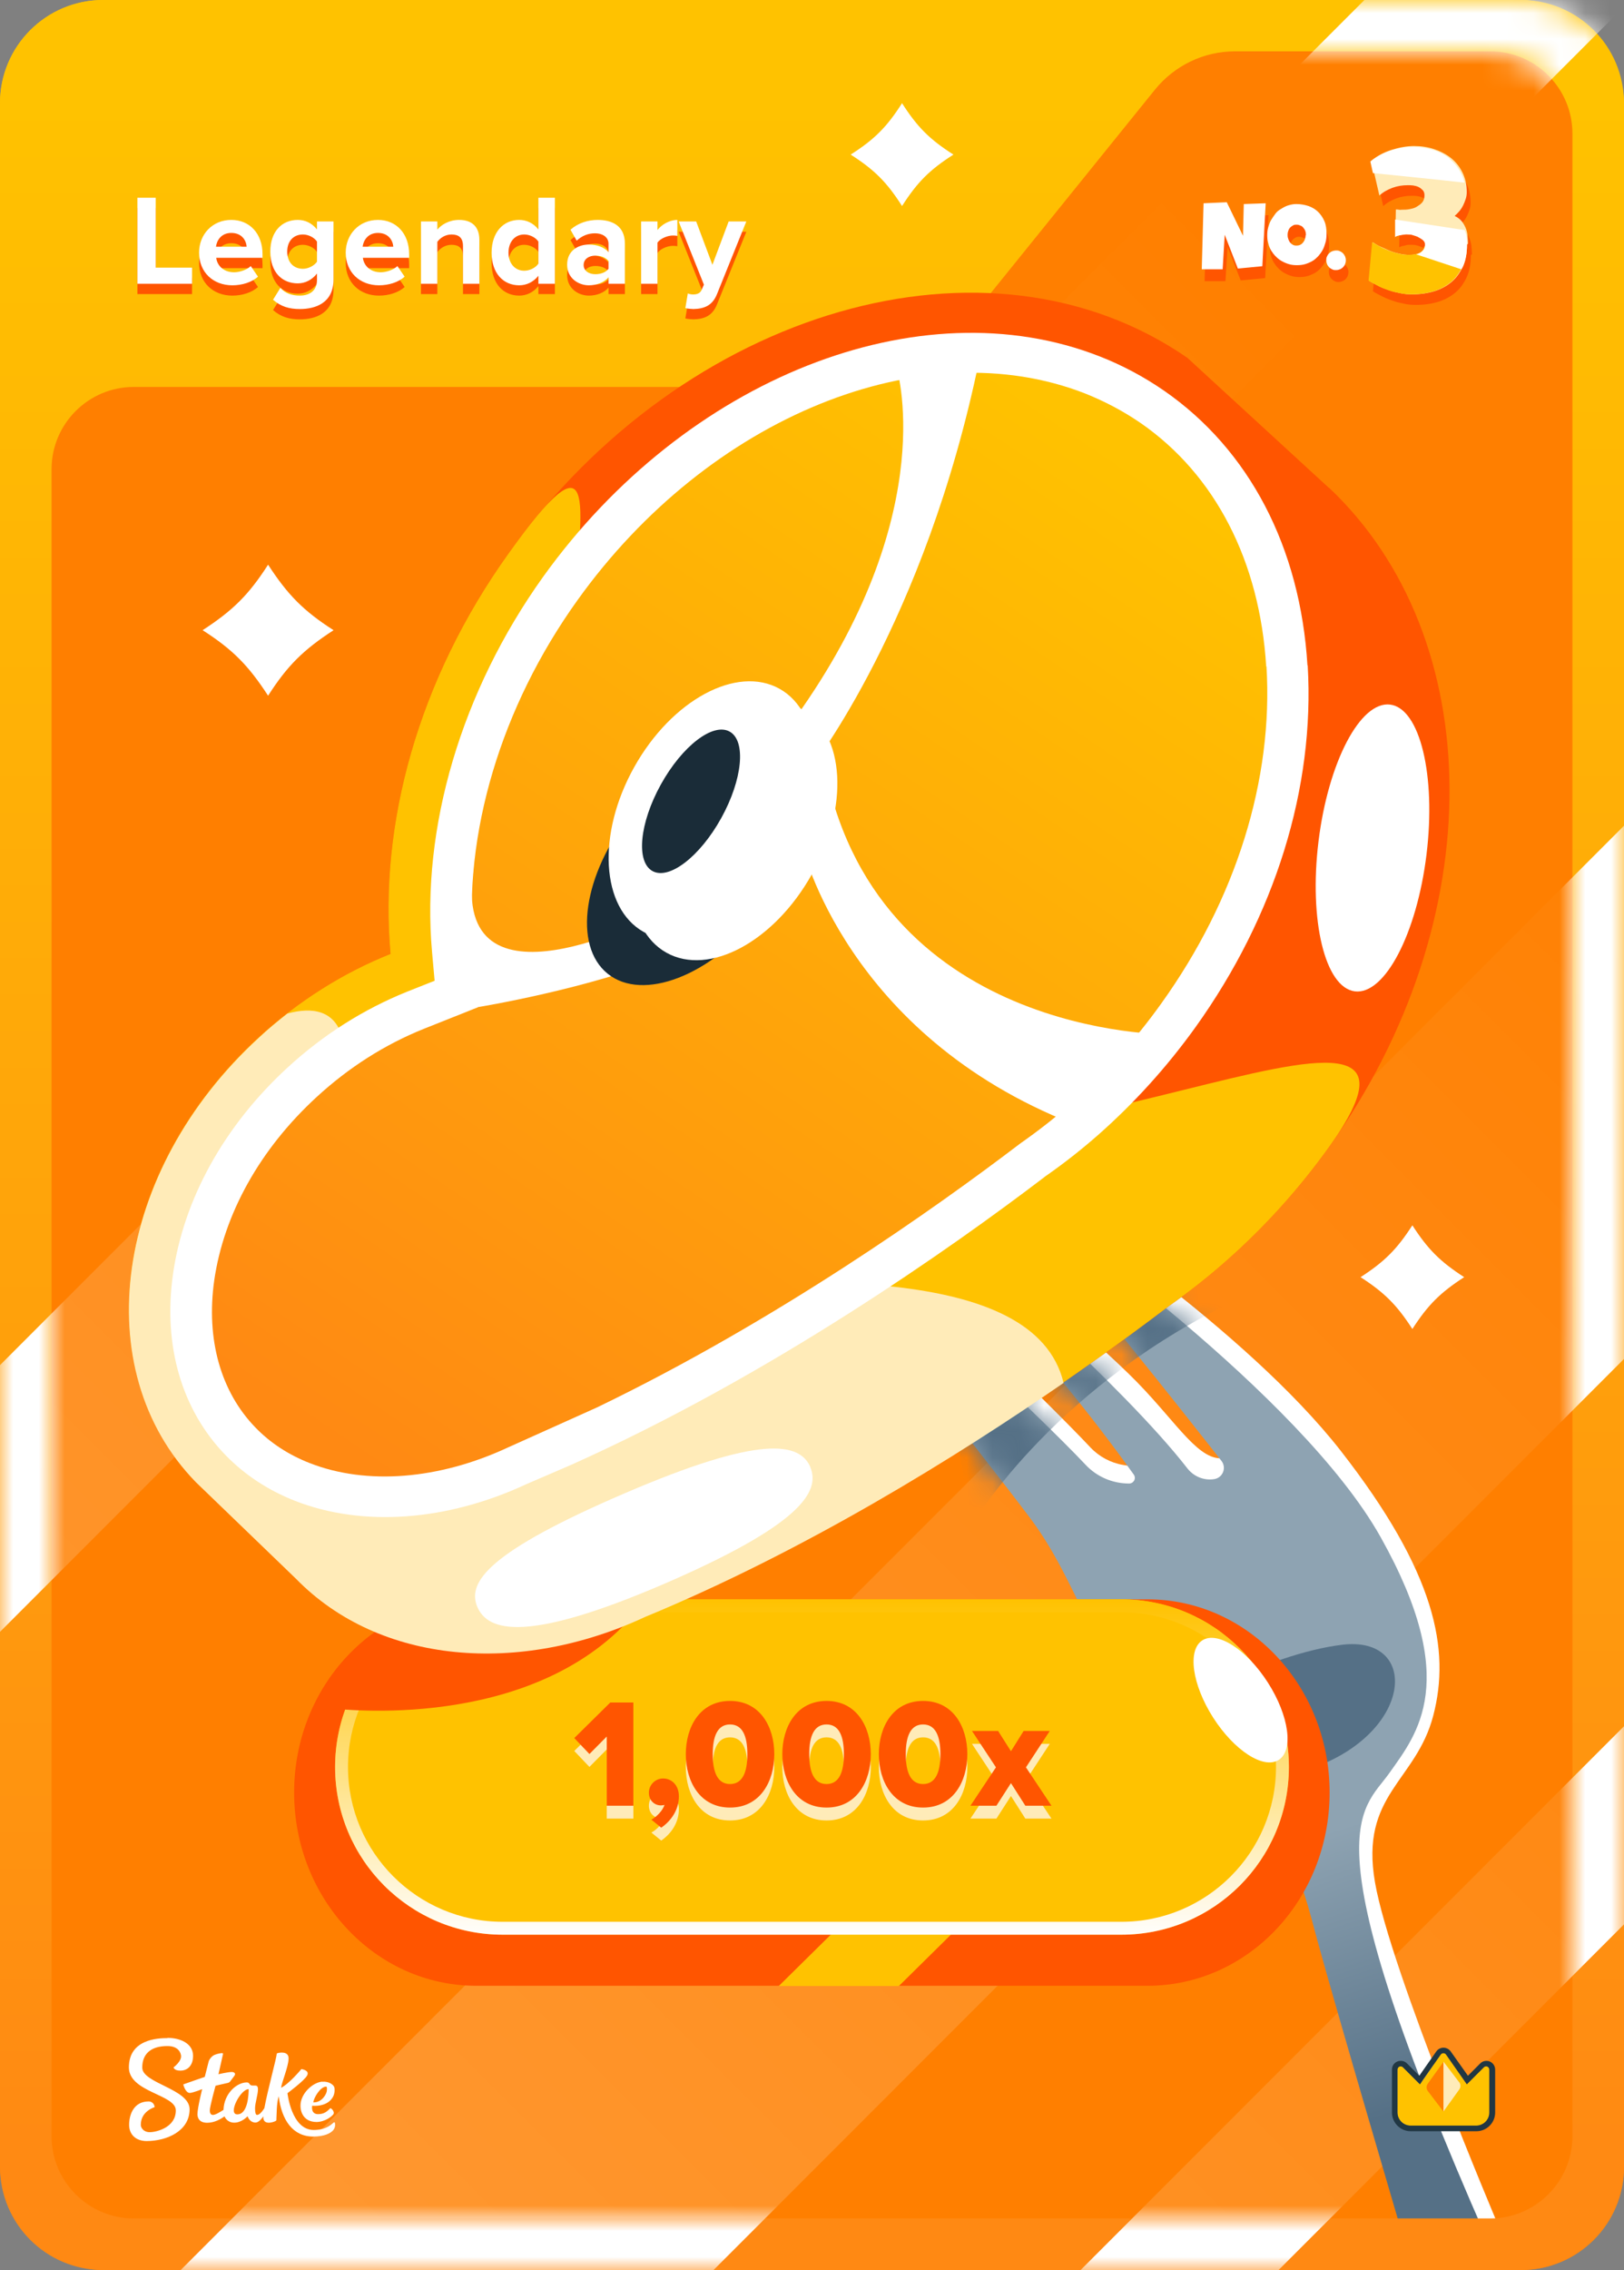 <svg width="63" height="88" viewBox="0 0 63 88" fill="none" xmlns="http://www.w3.org/2000/svg">
<rect x="0" y="0" width="63" height="88" fill="#808080" stroke="none"/>
<rect width="63" height="88" rx="4" fill="url(#paint0_linear_26835_29166)"/>
<g clip-path="url(#clip0_26835_29166)">
<g clip-path="url(#clip1_26835_29166)">
<path d="M56.54 0.56H6.46C3.113 0.56 0.4 3.273 0.4 6.62V81.38C0.4 84.727 3.113 87.44 6.46 87.44H56.54C59.887 87.44 62.6 84.727 62.6 81.38V6.62C62.6 3.273 59.887 0.56 56.54 0.56Z" fill="#FF7F00"/>
<g opacity="0.2">
<mask id="mask0_26835_29166" style="mask-type:luminance" maskUnits="userSpaceOnUse" x="0" y="0" width="63" height="88">
<path d="M56.54 0.56H6.46C3.113 0.56 0.4 3.273 0.4 6.62V81.38C0.4 84.727 3.113 87.44 6.46 87.44H56.54C59.887 87.44 62.6 84.727 62.6 81.38V6.62C62.6 3.273 59.887 0.56 56.54 0.56Z" fill="white"/>
</mask>
<g mask="url(#mask0_26835_29166)">
<path d="M68.37 47.31V26.64L4.46 90.55H25.13L68.37 47.31Z" fill="url(#paint1_linear_26835_29166)"/>
<path d="M64.66 -2.29H55.22L-2.92 55.84V66.18L65.46 -2.2C65.2 -2.26 64.93 -2.29 64.66 -2.29Z" fill="url(#paint2_linear_26835_29166)"/>
<path d="M68.37 69.23V61.55L39.37 90.55H47.05L68.37 69.23Z" fill="url(#paint3_linear_26835_29166)"/>
</g>
</g>
<path d="M35.51 51.53L34.99 50L35.44 49.36C35.44 49.36 40.61 54.31 42.3 56.11C42.64 56.47 43.09 56.71 43.57 56.79L44.04 56.87L37.53 48.54L37.89 48.04C37.89 48.04 42.51 51.94 44.11 53.58C45.71 55.22 46.53 56.69 47.51 56.52L40.52 47.12L40.84 46.63C40.84 46.63 48.31 51.51 52.01 56.24C55.7 60.97 56.27 63.95 55.6 66.51C54.93 69.07 52.75 69.56 53.34 72.97C53.93 76.38 58.11 86.24 58.11 86.24L57.66 86.84L55.44 84.16L49.31 68.17L35.48 51.53H35.51Z" fill="white"/>
<path d="M33.42 50.57L35 49.99C35 49.99 40.16 54.71 42.11 56.78C42.55 57.25 43.16 57.51 43.8 57.51C43.98 57.51 44.09 57.31 43.98 57.16C43.17 56.02 40.39 52.24 36.84 48.73L37.55 48.51C37.55 48.51 43.54 53.68 46.06 56.92C46.31 57.24 46.7 57.4 47.1 57.34C47.43 57.29 47.59 56.91 47.39 56.64C45.96 54.82 41.62 49.31 39.68 47.29L40.54 47.1C40.54 47.1 50.43 54.01 53.56 59.59C56.69 65.17 54.97 67.22 53.9 68.73C52.83 70.25 50.66 70.87 57.69 86.82L54.47 86.85C54.47 86.85 51.84 77.92 51.11 75.24C50.38 72.56 50.22 71.27 46.36 68.25C42.5 65.22 42.17 61.79 39.97 58.86C37.76 55.93 33.43 50.55 33.43 50.55L33.42 50.57Z" fill="url(#paint4_linear_26835_29166)"/>
<mask id="mask1_26835_29166" style="mask-type:luminance" maskUnits="userSpaceOnUse" x="33" y="47" width="25" height="41">
<path d="M33.42 50.57L35 49.99C35 49.99 40.16 54.71 42.11 56.78C42.55 57.25 43.16 57.51 43.8 57.51C43.98 57.51 44.09 57.31 43.98 57.16C43.17 56.02 40.39 52.24 36.84 48.73L37.55 48.51C37.55 48.51 43.54 53.68 46.06 56.92C46.31 57.24 46.7 57.4 47.1 57.34C47.43 57.29 47.59 56.91 47.39 56.64C45.96 54.82 41.62 49.31 39.68 47.29L40.54 47.1C40.54 47.1 50.43 54.01 53.56 59.59C56.69 65.17 54.97 67.22 53.9 68.73C52.83 70.25 50.8 73.03 57.69 86.82L55.43 87.29C55.43 87.29 51.84 77.92 51.11 75.23C50.38 72.54 50.22 71.26 46.36 68.24C42.5 65.21 42.17 61.78 39.97 58.85C37.76 55.92 33.43 50.54 33.43 50.54L33.42 50.57Z" fill="white"/>
</mask>
<g mask="url(#mask1_26835_29166)">
<path d="M37.06 55.15L37.66 59.18C37.66 59.18 40.63 54.04 47.54 50.6L44.28 48.77L37.05 55.15H37.06Z" fill="#557086"/>
</g>
<path d="M45.45 66.3C45.45 66.3 49.09 64.12 52.07 63.76C55.05 63.4 54.85 67.11 50.97 68.52C47.96 69.61 45.46 66.3 45.46 66.3H45.45Z" fill="#557086"/>
<path d="M18.47 62H44.52C48.42 62 51.58 65.36 51.58 69.49C51.58 73.63 48.42 76.98 44.52 76.98H18.47C14.57 76.98 11.41 73.62 11.41 69.49C11.41 65.35 14.57 62 18.47 62Z" fill="#FF5500"/>
<path d="M30.21 76.99H34.87L37.02 74.87H32.36L30.21 76.99Z" fill="#FFC200"/>
<path d="M19.5 62H43.5C47.09 62 50 64.91 50 68.5C50 72.09 47.09 75 43.5 75H19.5C15.91 75 13 72.09 13 68.5C13 64.91 15.91 62 19.5 62Z" fill="#FFC200"/>
<path d="M43.5 62.5C46.81 62.5 49.5 65.19 49.5 68.5C49.5 71.81 46.81 74.5 43.5 74.5H19.5C16.19 74.5 13.5 71.81 13.5 68.5C13.5 65.19 16.19 62.5 19.5 62.5H43.5ZM43.5 62H19.5C15.91 62 13 64.91 13 68.5C13 72.09 15.91 75 19.5 75H43.5C47.09 75 50 72.09 50 68.5C50 64.91 47.09 62 43.5 62Z" fill="url(#paint5_linear_26835_29166)"/>
<path d="M49.606 68.224C50.193 67.848 50.004 66.507 49.186 65.228C48.367 63.949 47.228 63.215 46.642 63.59C46.056 63.965 46.245 65.307 47.063 66.586C47.882 67.865 49.02 68.599 49.606 68.224Z" fill="white"/>
<path d="M15.27 63.16L12.73 66.21C12.73 66.21 19.98 67.22 24.16 63.05L15.28 63.16H15.27Z" fill="#FF5500"/>
<path d="M59 0H4C1.79 0 0 1.79 0 4V84C0 86.21 1.79 88 4 88H59C61.21 88 63 86.21 63 84V4C63 1.79 61.21 0 59 0ZM61 82.81C61 84.57 59.57 86 57.81 86H5.19C3.43 86 2 84.57 2 82.81V18.19C2 16.43 3.43 15 5.19 15H33.59C34.8 15 35.94 14.45 36.7 13.51L44.8 3.48C45.56 2.54 46.7 1.99 47.91 1.99H57.81C59.57 1.99 61 3.42 61 5.18V82.8V82.81Z" fill="url(#paint6_linear_26835_29166)"/>
<mask id="mask2_26835_29166" style="mask-type:luminance" maskUnits="userSpaceOnUse" x="0" y="0" width="63" height="88">
<path d="M59 0H4C1.79 0 0 1.79 0 4V84C0 86.21 1.79 88 4 88H59C61.21 88 63 86.21 63 84V4C63 1.79 61.21 0 59 0ZM61 82.81C61 84.57 59.57 86 57.81 86H5.19C3.43 86 2 84.57 2 82.81V18.19C2 16.43 3.43 15 5.19 15H33.59C34.8 15 35.94 14.45 36.7 13.51L44.8 3.48C45.56 2.54 46.7 1.99 47.91 1.99H57.81C59.57 1.99 61 3.42 61 5.18V82.8V82.81Z" fill="white"/>
</mask>
<g mask="url(#mask2_26835_29166)">
<path d="M68.37 47.31V26.64L4.46 90.55H25.13L68.37 47.31Z" fill="white"/>
<path d="M64.66 -2.29H55.22L-2.92 55.84V66.18L65.46 -2.2C65.2 -2.26 64.93 -2.29 64.66 -2.29Z" fill="white"/>
<path d="M68.37 69.23V61.55L39.37 90.55H47.05L68.37 69.23Z" fill="white"/>
</g>
<path d="M51.56 18.92L46.06 13.87C38.34 8.54 26.56 11.93 19.74 21.44C16.2 26.37 14.7 31.98 15.15 36.98C13.34 37.7 11.59 38.79 10.03 40.22C4.43 45.36 3.34 53.07 7.6 57.44L11.48 61.18C14.73 64.51 20.16 64.93 25.03 62.66C33.68 59.08 41.64 53.45 45.37 50.61C46.13 50.08 46.88 49.49 47.59 48.86C49.03 47.59 50.37 46.12 51.56 44.46C57.87 35.66 57.71 24.71 51.55 18.9L51.56 18.92Z" fill="#FF5500"/>
<path d="M30.87 42.32L25.37 37.27C17.65 31.94 26.56 11.94 19.74 21.44C16.2 26.37 14.7 31.98 15.15 36.98C13.34 37.7 11.59 38.79 10.03 40.22C4.43 45.36 3.34 53.07 7.6 57.44L11.48 61.18C14.73 64.51 20.16 64.93 25.03 62.66C33.68 59.08 41.64 53.45 45.37 50.61C46.13 50.08 46.88 49.49 47.59 48.86C49.03 47.59 50.37 46.12 51.56 44.46C57.87 35.66 37.03 48.11 30.86 42.3L30.87 42.32Z" fill="#FFC200"/>
<path d="M24.23 49.84C16.43 50.1 14.03 43.15 13.3 40.28C13.01 39.15 12.12 39.03 11.15 39.29C10.77 39.59 10.39 39.9 10.03 40.24C4.43 45.38 3.34 53.09 7.6 57.46L11.48 61.2C14.73 64.53 20.16 64.95 25.03 62.68C31.23 60.12 37.07 56.5 41.26 53.61C40.13 48.91 30.68 49.64 24.23 49.85V49.84Z" fill="#FFEBB8"/>
<path d="M31.43 56.87C31.85 57.84 31 59.14 25.74 61.41C20.48 63.67 18.94 63.27 18.52 62.3C18.1 61.33 18.97 60.15 24.23 57.89C29.49 55.63 31.02 55.9 31.44 56.88L31.43 56.87Z" fill="white"/>
<path d="M50.72 25.79C50.44 21.21 48.46 17.43 45.15 15.14C44.38 14.61 43.54 14.16 42.67 13.82C35.67 11.07 26.59 14.67 21.07 22.36C17.9 26.79 16.33 32.08 16.76 36.9L16.86 38.02L15.8 38.44C14.11 39.12 12.54 40.11 11.15 41.39C8.7 43.64 7.12 46.49 6.71 49.4C6.32 52.17 7.05 54.66 8.75 56.41C9.5 57.18 10.4 57.77 11.44 58.18C14.07 59.21 17.34 58.97 20.43 57.53L22.17 56.78C29.92 53.31 36.89 48.39 40.49 45.65L40.54 45.61C41.26 45.11 41.96 44.56 42.63 43.97C44.01 42.75 45.27 41.36 46.37 39.83C49.47 35.51 51.01 30.53 50.73 25.8L50.72 25.79Z" fill="white"/>
<path d="M49.12 25.84C48.87 21.75 47.14 18.4 44.25 16.4C43.58 15.94 42.86 15.56 42.11 15.26C35.79 12.78 27.5 16.15 22.4 23.27C19.43 27.41 17.96 32.34 18.36 36.8L18.56 39.04L16.45 39.88C14.93 40.49 13.53 41.38 12.28 42.53C10.08 44.55 8.68 47.07 8.31 49.64C7.99 51.92 8.56 53.95 9.91 55.34C10.49 55.94 11.2 56.4 12.02 56.72C14.22 57.58 17.03 57.36 19.71 56.11L23.16 54.56C30.13 51.2 36.3 46.82 39.51 44.38L39.59 44.32C40.26 43.85 40.92 43.34 41.54 42.79C42.84 41.65 44.02 40.34 45.05 38.9C47.95 34.86 49.4 30.22 49.13 25.83L49.12 25.84Z" fill="url(#paint7_linear_26835_29166)"/>
<path d="M18.55 39.04C18.55 39.04 22.88 38.34 26.07 37.02L25.36 35.51C25.36 35.51 17.47 39.63 18.37 33.69L17.36 36.26L18.56 39.03L18.55 39.04Z" fill="white"/>
<path d="M29.424 35.499C31.291 33.167 31.7 30.392 30.337 29.301C28.974 28.211 26.356 29.218 24.489 31.55C22.622 33.883 22.214 36.658 23.576 37.749C24.939 38.839 27.557 37.832 29.424 35.499Z" fill="#1A2C38"/>
<path d="M55.338 33.13C55.715 30.06 55.082 27.456 53.926 27.314C52.769 27.172 51.526 29.546 51.149 32.616C50.772 35.685 51.404 38.289 52.561 38.431C53.718 38.573 54.961 36.2 55.338 33.13Z" fill="white"/>
<path d="M30.609 33.094C32.065 30.492 31.901 27.63 30.242 26.702C28.584 25.775 26.06 27.133 24.604 29.736C23.148 32.339 23.312 35.201 24.97 36.128C26.628 37.056 29.153 35.697 30.609 33.094Z" fill="white"/>
<path d="M31.491 33.898C32.947 31.295 32.783 28.433 31.125 27.506C29.467 26.579 26.943 27.937 25.487 30.54C24.031 33.142 24.195 36.004 25.853 36.932C27.511 37.859 30.035 36.501 31.491 33.898Z" fill="white"/>
<path d="M27.98 31.712C28.807 30.219 28.952 28.718 28.304 28.36C27.657 28.002 26.462 28.921 25.635 30.414C24.809 31.907 24.664 33.408 25.311 33.767C25.959 34.125 27.154 33.205 27.98 31.712Z" fill="#1A2C38"/>
<path d="M31.12 32.79C31.12 32.79 32.82 40.11 41.64 43.57L45.34 40.1C45.34 40.1 33.79 40.21 31.93 29.4L31.12 32.79Z" fill="white"/>
<path d="M37.97 13.99L34.77 14.21C34.77 14.21 36.52 19.69 31.1 27.48L31.46 29.77C31.46 29.77 35.88 24.15 37.98 13.99H37.97Z" fill="white"/>
<path d="M10.4 21.89C9.65 23.06 9.03 23.67 7.86 24.43C9.03 25.18 9.64 25.8 10.4 26.97C11.15 25.8 11.77 25.19 12.94 24.43C11.77 23.68 11.16 23.06 10.4 21.89Z" fill="white"/>
<path d="M54.79 47.5C54.19 48.43 53.71 48.91 52.78 49.51C53.71 50.11 54.19 50.59 54.79 51.52C55.39 50.59 55.87 50.11 56.8 49.51C55.87 48.91 55.39 48.43 54.79 47.5Z" fill="white"/>
</g>
<path d="M57.06 9.89C57.06 10.22 57.01 10.5 56.9 10.74C56.79 10.98 56.65 11.18 56.46 11.34C56.27 11.5 56.05 11.62 55.79 11.7C55.53 11.78 55.24 11.82 54.93 11.82C54.79 11.82 54.64 11.81 54.5 11.78C54.36 11.75 54.2 11.72 54.06 11.67C53.92 11.62 53.77 11.57 53.64 11.5C53.51 11.43 53.37 11.37 53.26 11.29L53.4 9.8C53.49 9.86 53.6 9.93 53.72 9.98C53.84 10.03 53.96 10.09 54.08 10.14C54.2 10.19 54.33 10.22 54.46 10.25C54.59 10.28 54.71 10.29 54.83 10.29C54.9 10.29 54.97 10.29 55.04 10.27C55.11 10.25 55.18 10.24 55.24 10.21C55.3 10.18 55.35 10.14 55.39 10.08C55.43 10.02 55.45 9.96 55.45 9.87C55.45 9.82 55.43 9.76 55.38 9.72C55.33 9.68 55.27 9.63 55.2 9.6C55.13 9.57 55.06 9.54 54.99 9.52C54.92 9.5 54.85 9.49 54.8 9.49C54.77 9.49 54.72 9.49 54.68 9.49C54.64 9.49 54.58 9.49 54.53 9.51C54.48 9.53 54.43 9.53 54.39 9.54C54.35 9.55 54.31 9.57 54.28 9.59L54.3 8.53C54.3 8.53 54.38 8.53 54.42 8.54C54.46 8.55 54.5 8.54 54.54 8.54C54.63 8.54 54.72 8.54 54.82 8.52C54.92 8.5 55.02 8.48 55.1 8.43C55.18 8.38 55.26 8.33 55.32 8.26C55.38 8.19 55.41 8.1 55.41 7.98C55.41 7.9 55.39 7.83 55.34 7.78C55.29 7.73 55.24 7.69 55.18 7.66C55.12 7.63 55.04 7.61 54.97 7.6C54.9 7.59 54.82 7.59 54.76 7.59C54.56 7.59 54.36 7.62 54.17 7.69C53.98 7.76 53.8 7.86 53.66 7.99L53.35 6.64C53.58 6.45 53.84 6.31 54.13 6.22C54.42 6.13 54.71 6.07 55.01 6.07C55.28 6.07 55.54 6.11 55.78 6.19C56.02 6.27 56.24 6.38 56.43 6.53C56.62 6.68 56.77 6.87 56.88 7.09C56.99 7.31 57.05 7.57 57.05 7.86C57.05 7.94 57.04 8.03 57.01 8.12C56.98 8.21 56.95 8.29 56.91 8.37C56.87 8.45 56.82 8.53 56.76 8.6C56.7 8.67 56.64 8.73 56.58 8.78C56.68 8.83 56.77 8.89 56.84 8.97C56.91 9.05 56.96 9.14 57 9.23C57.04 9.32 57.07 9.43 57.08 9.54C57.09 9.65 57.1 9.75 57.1 9.86L57.06 9.89Z" fill="#FF5500"/>
<path d="M56.91 9.48C56.91 9.81 56.86 10.09 56.75 10.33C56.64 10.57 56.5 10.77 56.31 10.93C56.12 11.09 55.9 11.21 55.64 11.29C55.38 11.37 55.09 11.41 54.78 11.41C54.64 11.41 54.49 11.4 54.35 11.37C54.21 11.34 54.05 11.31 53.91 11.26C53.77 11.21 53.62 11.16 53.49 11.09C53.36 11.02 53.22 10.96 53.11 10.88L53.25 9.39C53.34 9.45 53.45 9.52 53.57 9.57C53.69 9.62 53.81 9.68 53.93 9.73C54.05 9.78 54.18 9.81 54.31 9.84C54.44 9.87 54.56 9.88 54.68 9.88C54.75 9.88 54.82 9.88 54.89 9.86C54.96 9.84 55.03 9.83 55.09 9.8C55.15 9.77 55.2 9.73 55.24 9.67C55.28 9.61 55.3 9.55 55.3 9.46C55.3 9.41 55.28 9.35 55.23 9.31C55.18 9.27 55.12 9.22 55.05 9.19C54.98 9.16 54.91 9.13 54.84 9.11C54.77 9.09 54.7 9.08 54.65 9.08C54.62 9.08 54.57 9.08 54.53 9.08C54.49 9.08 54.43 9.08 54.38 9.1C54.33 9.12 54.28 9.12 54.24 9.13C54.2 9.14 54.16 9.16 54.13 9.18L54.15 8.12C54.15 8.12 54.23 8.12 54.27 8.13C54.31 8.14 54.35 8.13 54.39 8.13C54.48 8.13 54.57 8.13 54.67 8.11C54.77 8.09 54.87 8.07 54.95 8.02C55.03 7.97 55.11 7.92 55.17 7.85C55.23 7.78 55.26 7.69 55.26 7.57C55.26 7.49 55.24 7.42 55.19 7.37C55.14 7.32 55.09 7.28 55.03 7.25C54.97 7.22 54.89 7.2 54.82 7.19C54.75 7.18 54.67 7.18 54.61 7.18C54.41 7.18 54.21 7.21 54.02 7.28C53.83 7.35 53.65 7.45 53.51 7.58L53.2 6.23C53.43 6.04 53.69 5.9 53.98 5.81C54.27 5.72 54.56 5.66 54.86 5.66C55.13 5.66 55.39 5.7 55.63 5.78C55.87 5.86 56.09 5.97 56.28 6.12C56.47 6.27 56.62 6.46 56.73 6.68C56.84 6.9 56.9 7.16 56.9 7.45C56.9 7.53 56.89 7.62 56.86 7.71C56.83 7.8 56.8 7.88 56.76 7.96C56.72 8.04 56.67 8.12 56.61 8.19C56.55 8.26 56.49 8.32 56.43 8.37C56.53 8.42 56.62 8.48 56.69 8.56C56.76 8.64 56.81 8.73 56.85 8.82C56.89 8.91 56.92 9.02 56.93 9.13C56.94 9.24 56.95 9.34 56.95 9.45L56.91 9.48Z" fill="#FFEBB8"/>
<path d="M56.86 9.96L55.25 9.55C55.25 9.55 55.24 9.64 55.22 9.67C55.18 9.72 55.13 9.77 55.07 9.8C55.01 9.83 54.94 9.85 54.87 9.86C54.8 9.87 54.73 9.88 54.66 9.88C54.54 9.88 54.42 9.87 54.29 9.84C54.16 9.81 54.04 9.78 53.91 9.73C53.78 9.68 53.66 9.63 53.55 9.57C53.44 9.51 53.33 9.45 53.23 9.39L53.09 10.88C53.21 10.95 53.34 11.02 53.47 11.09C53.6 11.16 53.75 11.21 53.89 11.26C54.03 11.31 54.18 11.34 54.33 11.37C54.48 11.4 54.62 11.41 54.76 11.41C55.07 11.41 55.36 11.37 55.62 11.29C55.88 11.21 56.1 11.09 56.29 10.93C56.48 10.77 56.62 10.57 56.73 10.33C56.78 10.22 56.82 10.09 56.84 9.96H56.86Z" fill="#FFC200"/>
<path d="M54.11 9.19C54.11 9.19 54.17 9.15 54.22 9.14C54.27 9.13 54.31 9.12 54.36 9.11C54.41 9.1 54.46 9.1 54.51 9.09C54.56 9.08 54.6 9.09 54.63 9.09C54.68 9.09 54.74 9.09 54.82 9.12C54.9 9.15 54.97 9.16 55.03 9.2C55.09 9.24 55.16 9.27 55.21 9.32C55.26 9.37 55.28 9.42 55.28 9.47C55.28 9.56 55.26 9.63 55.22 9.68C55.18 9.73 55.13 9.78 55.07 9.81C55.03 9.83 54.99 9.85 54.94 9.86L56.69 10.44C56.69 10.44 56.73 10.38 56.75 10.34C56.86 10.1 56.91 9.81 56.91 9.49C56.91 9.39 56.91 9.28 56.89 9.17C56.88 9.08 56.85 9 56.82 8.92L54.12 8.51V9.2L54.11 9.19Z" fill="white"/>
<path d="M56.24 6.15C56.05 6 55.84 5.88 55.59 5.81C55.34 5.74 55.09 5.69 54.82 5.69C54.53 5.69 54.23 5.74 53.94 5.84C53.65 5.94 53.39 6.08 53.16 6.26L53.26 6.71C54.25 6.81 55.83 6.97 56.81 7.08C56.78 6.95 56.74 6.83 56.68 6.72C56.57 6.5 56.42 6.31 56.23 6.16L56.24 6.15Z" fill="white"/>
<path d="M49.21 8.33L49.08 10.78L48.13 10.87L47.62 9.56L47.54 10.9H46.73L46.8 8.34L47.7 8.3L48.33 9.6L48.36 8.37L49.21 8.34V8.33Z" fill="#FF5500"/>
<path d="M51.56 9.54C51.56 9.65 51.55 9.76 51.52 9.86C51.49 9.96 51.46 10.06 51.41 10.15C51.36 10.24 51.3 10.32 51.24 10.39C51.17 10.46 51.1 10.53 51.01 10.58C50.92 10.63 50.83 10.67 50.73 10.7C50.63 10.73 50.52 10.74 50.41 10.74C50.3 10.74 50.2 10.73 50.1 10.7C50 10.67 49.91 10.63 49.82 10.58C49.73 10.53 49.66 10.47 49.59 10.4C49.52 10.33 49.46 10.25 49.41 10.17C49.36 10.08 49.32 9.99 49.3 9.89C49.27 9.79 49.26 9.69 49.26 9.58C49.26 9.47 49.27 9.37 49.3 9.27C49.33 9.17 49.36 9.07 49.41 8.99C49.46 8.91 49.52 8.82 49.58 8.74C49.64 8.66 49.72 8.6 49.81 8.55C49.89 8.5 49.98 8.45 50.08 8.42C50.18 8.39 50.28 8.37 50.39 8.37C50.56 8.37 50.72 8.4 50.87 8.45C51.01 8.5 51.14 8.58 51.24 8.68C51.34 8.78 51.42 8.9 51.48 9.04C51.54 9.18 51.56 9.34 51.56 9.52V9.54ZM50.76 9.59C50.76 9.54 50.76 9.49 50.74 9.44C50.73 9.39 50.7 9.35 50.67 9.31C50.64 9.27 50.61 9.24 50.56 9.22C50.51 9.2 50.47 9.18 50.41 9.18C50.35 9.18 50.3 9.18 50.26 9.21C50.22 9.23 50.18 9.26 50.15 9.29C50.12 9.32 50.09 9.37 50.08 9.41C50.06 9.46 50.05 9.51 50.05 9.56C50.05 9.61 50.05 9.66 50.07 9.71C50.08 9.76 50.11 9.81 50.13 9.85C50.16 9.89 50.19 9.92 50.24 9.95C50.28 9.98 50.33 9.99 50.39 9.99C50.45 9.99 50.5 9.98 50.54 9.96C50.58 9.94 50.62 9.91 50.65 9.87C50.68 9.83 50.71 9.79 50.72 9.74C50.74 9.69 50.75 9.64 50.75 9.59H50.76Z" fill="#FF5500"/>
<path d="M52.31 10.55C52.31 10.6 52.3 10.65 52.28 10.7C52.26 10.75 52.23 10.79 52.2 10.82C52.17 10.85 52.13 10.88 52.08 10.9C52.03 10.92 51.99 10.93 51.93 10.93C51.87 10.93 51.83 10.93 51.78 10.9C51.73 10.88 51.69 10.85 51.66 10.82C51.63 10.79 51.6 10.75 51.58 10.7C51.56 10.65 51.55 10.6 51.55 10.55C51.55 10.5 51.55 10.45 51.58 10.4C51.6 10.35 51.63 10.31 51.66 10.28C51.69 10.25 51.73 10.22 51.78 10.2C51.83 10.18 51.88 10.17 51.93 10.17C51.98 10.17 52.03 10.17 52.08 10.2C52.13 10.22 52.17 10.25 52.2 10.28C52.23 10.31 52.26 10.36 52.28 10.4C52.3 10.45 52.31 10.5 52.31 10.55Z" fill="#FF5500"/>
<path d="M49.1 7.87L48.97 10.32L48.02 10.41L47.51 9.1L47.43 10.44H46.62L46.69 7.88L47.59 7.84L48.22 9.14L48.25 7.91L49.1 7.88V7.87Z" fill="white"/>
<path d="M51.46 9.08C51.46 9.19 51.45 9.3 51.42 9.4C51.39 9.5 51.36 9.6 51.31 9.69C51.26 9.78 51.2 9.86 51.14 9.93C51.07 10 51 10.07 50.91 10.12C50.82 10.17 50.73 10.21 50.63 10.24C50.53 10.27 50.42 10.28 50.31 10.28C50.2 10.28 50.1 10.27 50 10.24C49.9 10.21 49.81 10.17 49.72 10.12C49.63 10.07 49.56 10.01 49.49 9.94C49.42 9.87 49.36 9.79 49.31 9.71C49.26 9.62 49.22 9.53 49.2 9.43C49.17 9.33 49.16 9.23 49.16 9.12C49.16 9.01 49.17 8.91 49.2 8.81C49.23 8.71 49.26 8.61 49.31 8.53C49.36 8.45 49.42 8.36 49.48 8.28C49.54 8.2 49.62 8.14 49.71 8.09C49.79 8.04 49.88 7.99 49.98 7.96C50.08 7.93 50.18 7.91 50.29 7.91C50.46 7.91 50.62 7.94 50.77 7.99C50.91 8.04 51.04 8.12 51.14 8.22C51.24 8.32 51.32 8.44 51.38 8.58C51.44 8.72 51.46 8.88 51.46 9.06V9.08ZM50.66 9.12C50.66 9.07 50.66 9.02 50.64 8.97C50.63 8.92 50.6 8.88 50.57 8.84C50.54 8.8 50.51 8.77 50.46 8.75C50.41 8.73 50.37 8.71 50.31 8.71C50.25 8.71 50.2 8.71 50.16 8.74C50.12 8.76 50.08 8.79 50.05 8.82C50.02 8.85 49.99 8.9 49.98 8.94C49.96 8.99 49.95 9.04 49.95 9.09C49.95 9.14 49.95 9.19 49.97 9.24C49.98 9.29 50.01 9.34 50.03 9.38C50.06 9.42 50.09 9.45 50.14 9.48C50.18 9.51 50.23 9.52 50.29 9.52C50.35 9.52 50.4 9.51 50.44 9.49C50.48 9.47 50.52 9.44 50.55 9.4C50.58 9.36 50.61 9.32 50.62 9.27C50.64 9.22 50.65 9.17 50.65 9.12H50.66Z" fill="white"/>
<path d="M52.21 10.09C52.21 10.14 52.2 10.19 52.18 10.24C52.16 10.29 52.13 10.33 52.1 10.36C52.07 10.39 52.03 10.42 51.98 10.44C51.93 10.46 51.89 10.47 51.83 10.47C51.77 10.47 51.73 10.47 51.68 10.44C51.63 10.42 51.59 10.39 51.56 10.36C51.53 10.33 51.5 10.29 51.48 10.24C51.46 10.19 51.45 10.14 51.45 10.09C51.45 10.04 51.45 9.99 51.48 9.94C51.5 9.89 51.53 9.85 51.56 9.82C51.59 9.79 51.63 9.76 51.68 9.74C51.73 9.72 51.78 9.71 51.83 9.71C51.88 9.71 51.93 9.71 51.98 9.74C52.03 9.76 52.07 9.79 52.1 9.82C52.13 9.85 52.16 9.9 52.18 9.94C52.2 9.99 52.21 10.04 52.21 10.09Z" fill="white"/>
</g>
<path fill-rule="evenodd" clip-rule="evenodd" d="M6.498 79C6.99 79 7.486 79.213 7.49 79.691C7.49 80.104 7.247 80.27 6.998 80.27C6.75 80.27 6.733 80.144 6.733 80.144C6.733 80.144 7.025 79.926 7.025 79.717C7.025 79.609 6.942 79.313 6.489 79.317C5.858 79.317 5.518 79.617 5.518 80.152C5.518 80.765 7.351 80.974 7.355 81.765C7.355 82.613 6.476 82.996 5.692 83C5.283 83 5.013 82.761 5.009 82.378C5.009 81.926 5.222 81.465 5.758 81.465C5.884 81.457 5.988 81.552 5.997 81.678C5.997 81.678 5.997 81.683 5.997 81.687C5.997 81.687 5.457 81.839 5.462 82.378C5.462 82.478 5.566 82.661 5.819 82.656C6.071 82.652 6.824 82.474 6.82 81.809C6.82 81.191 5.004 81.109 5 80.148C5 79.065 6.088 79.009 6.498 79.009V79ZM10.747 79.6C10.812 79.57 11.213 79.491 11.195 79.813C11.182 80.135 10.939 80.691 10.904 80.935C11.23 80.77 11.692 80.209 11.692 80.209C11.692 80.209 12.018 80.252 11.918 80.452C11.818 80.652 11.152 81.144 11.152 81.144C11.152 81.144 11.304 82.57 12.171 82.57C12.645 82.57 12.85 82.361 12.937 82.287C12.959 82.27 12.976 82.265 12.985 82.278C13.02 82.387 12.994 82.504 12.915 82.591C12.819 82.696 12.597 82.822 12.153 82.826C11.365 82.826 10.925 82.196 10.812 81.261C10.725 81.535 10.734 81.983 10.721 82.2C10.695 82.243 10.251 82.417 10.216 82.117C10.216 82.091 10.216 82.07 10.216 82.043C10.133 82.161 10.02 82.283 9.911 82.283C9.72 82.283 9.637 82.122 9.602 82.039C9.576 82.07 9.363 82.287 9.088 82.287C8.923 82.291 8.775 82.196 8.709 82.043C8.57 82.144 8.322 82.291 8.039 82.291C7.734 82.291 7.66 82.109 7.66 81.957C7.66 81.713 7.843 80.987 7.843 80.987C7.843 80.987 7.486 81.13 7.364 81.135C7.194 81.135 7.112 80.822 7.112 80.813C7.112 80.809 7.112 80.8 7.12 80.8C7.22 80.761 7.943 80.513 7.943 80.513C7.943 80.513 8.078 79.983 8.096 79.913C8.113 79.844 8.213 79.7 8.331 79.656C8.418 79.622 8.509 79.6 8.601 79.591C8.631 79.591 8.653 79.6 8.653 79.617C8.653 79.635 8.474 80.409 8.474 80.409C8.474 80.409 8.849 80.322 8.988 80.322C9.097 80.322 9.154 80.387 9.093 80.47C9.032 80.552 8.962 80.648 8.927 80.691C8.888 80.735 8.862 80.743 8.77 80.761C8.644 80.787 8.361 80.856 8.361 80.856C8.361 80.856 8.135 81.678 8.139 81.817C8.139 81.896 8.165 81.987 8.261 81.987C8.357 81.987 8.54 81.874 8.67 81.791C8.692 81.152 9.188 80.726 9.576 80.726C9.702 80.726 9.654 80.848 9.798 80.848H9.889C9.946 80.848 10.007 80.852 10.007 80.996C10.007 81.196 9.894 81.526 9.894 81.735C9.894 81.883 9.915 81.987 9.972 81.987C10.068 81.987 10.177 81.848 10.255 81.726C10.381 81.03 10.734 79.761 10.734 79.617L10.747 79.6ZM12.502 80.7C12.767 80.678 12.933 80.822 12.963 80.9C12.994 80.978 12.989 81.161 12.915 81.291C12.684 81.704 12.11 81.63 12.11 81.63C12.11 81.63 12.044 81.957 12.341 81.957C12.593 81.957 12.706 81.83 12.815 81.726C12.859 81.726 12.994 81.865 12.933 81.961C12.885 82.035 12.619 82.257 12.28 82.261C11.74 82.261 11.605 81.8 11.674 81.47C11.766 81.061 12.175 80.722 12.502 80.696V80.7ZM9.646 80.987C9.323 80.987 8.827 81.97 9.206 81.965C9.619 81.965 9.646 81.183 9.646 81.004V80.987ZM12.641 80.891C12.423 80.9 12.175 81.317 12.153 81.5C12.48 81.513 12.654 81.196 12.676 81.07C12.689 80.974 12.693 80.887 12.641 80.887V80.891Z" fill="white"/>
<path fill-rule="evenodd" clip-rule="evenodd" d="M55.996 79.595C56.038 79.595 56.077 79.616 56.098 79.65L56.903 80.801L57.562 80.142C57.6 80.104 57.651 80.095 57.698 80.117C57.745 80.138 57.775 80.181 57.775 80.237V81.896C57.775 82.033 57.72 82.162 57.626 82.256C57.532 82.35 57.399 82.405 57.266 82.405H54.721C54.584 82.405 54.456 82.35 54.361 82.256C54.267 82.162 54.212 82.029 54.212 81.896V80.232C54.212 80.181 54.242 80.134 54.289 80.112C54.336 80.091 54.392 80.104 54.426 80.138L55.084 80.797L55.889 79.646C55.914 79.612 55.953 79.591 55.992 79.591L55.996 79.595Z" fill="#FFC200"/>
<path d="M55.996 79.595C56.038 79.595 56.077 79.616 56.098 79.65L56.903 80.801L57.562 80.142C57.587 80.117 57.617 80.104 57.651 80.104C57.669 80.104 57.686 80.104 57.698 80.112C57.745 80.134 57.775 80.177 57.775 80.232V81.892C57.775 82.029 57.72 82.157 57.626 82.251C57.532 82.346 57.399 82.401 57.266 82.401H54.721C54.584 82.401 54.456 82.346 54.361 82.251C54.267 82.157 54.212 82.025 54.212 81.892L54.212 80.232C54.212 80.181 54.242 80.134 54.289 80.112C54.306 80.104 54.323 80.104 54.336 80.104C54.37 80.104 54.4 80.117 54.426 80.142L55.084 80.801L55.889 79.65C55.914 79.616 55.953 79.595 55.991 79.595M55.996 79.381C55.885 79.381 55.782 79.436 55.718 79.526L55.059 80.468L54.58 79.988C54.516 79.924 54.43 79.89 54.34 79.89C54.297 79.89 54.25 79.898 54.208 79.916C54.079 79.967 53.998 80.091 53.998 80.232V81.892C53.998 82.085 54.075 82.269 54.212 82.406C54.349 82.542 54.528 82.619 54.725 82.619H57.275C57.467 82.619 57.651 82.542 57.788 82.406C57.925 82.269 58.002 82.089 58.002 81.892V80.232C58.002 80.095 57.921 79.971 57.792 79.916C57.75 79.898 57.707 79.89 57.664 79.89C57.574 79.89 57.489 79.924 57.425 79.988L56.946 80.468L56.278 79.526C56.214 79.436 56.107 79.381 56 79.381H55.996Z" fill="#213743"/>
<path fill-rule="evenodd" clip-rule="evenodd" d="M55.392 81.066C55.328 80.981 55.324 80.861 55.388 80.775L56 79.924V81.862L55.397 81.071L55.392 81.066Z" fill="#FF7F00"/>
<path fill-rule="evenodd" clip-rule="evenodd" d="M56.603 80.711C56.667 80.797 56.672 80.917 56.608 81.002L55.996 81.854V79.92L56.599 80.711H56.603Z" fill="#FFEBB8"/>
<path d="M24.57 70.5H23.538V67.818L22.866 68.496L22.278 67.878L23.676 66.498H24.57V70.5ZM26.336 70.134C26.336 70.626 26.072 71.058 25.652 71.352L25.268 71.04C25.46 70.944 25.712 70.686 25.778 70.47C25.748 70.476 25.694 70.488 25.64 70.488C25.382 70.488 25.172 70.29 25.172 69.996C25.172 69.69 25.424 69.444 25.724 69.444C26.048 69.444 26.336 69.696 26.336 70.134ZM28.321 70.572C27.151 70.572 26.605 69.558 26.605 68.502C26.605 67.446 27.151 66.438 28.321 66.438C29.491 66.438 30.037 67.446 30.037 68.502C30.037 69.558 29.491 70.572 28.321 70.572ZM28.321 69.66C28.801 69.66 28.993 69.21 28.993 68.502C28.993 67.794 28.801 67.35 28.321 67.35C27.841 67.35 27.649 67.794 27.649 68.502C27.649 69.21 27.841 69.66 28.321 69.66ZM32.065 70.572C30.895 70.572 30.349 69.558 30.349 68.502C30.349 67.446 30.895 66.438 32.065 66.438C33.235 66.438 33.781 67.446 33.781 68.502C33.781 69.558 33.235 70.572 32.065 70.572ZM32.065 69.66C32.545 69.66 32.737 69.21 32.737 68.502C32.737 67.794 32.545 67.35 32.065 67.35C31.585 67.35 31.393 67.794 31.393 68.502C31.393 69.21 31.585 69.66 32.065 69.66ZM35.809 70.572C34.639 70.572 34.093 69.558 34.093 68.502C34.093 67.446 34.639 66.438 35.809 66.438C36.98 66.438 37.526 67.446 37.526 68.502C37.526 69.558 36.98 70.572 35.809 70.572ZM35.809 69.66C36.289 69.66 36.481 69.21 36.481 68.502C36.481 67.794 36.289 67.35 35.809 67.35C35.33 67.35 35.138 67.794 35.138 68.502C35.138 69.21 35.33 69.66 35.809 69.66ZM40.79 70.5H39.776L39.218 69.624L38.654 70.5H37.646L38.636 69.012L37.706 67.602H38.72L39.218 68.388L39.71 67.602H40.724L39.8 69.012L40.79 70.5Z" fill="#FFEBB8"/>
<path d="M24.57 70H23.538V67.318L22.866 67.996L22.278 67.378L23.676 65.998H24.57V70ZM26.336 69.634C26.336 70.126 26.072 70.558 25.652 70.852L25.268 70.54C25.46 70.444 25.712 70.186 25.778 69.97C25.748 69.976 25.694 69.988 25.64 69.988C25.382 69.988 25.172 69.79 25.172 69.496C25.172 69.19 25.424 68.944 25.724 68.944C26.048 68.944 26.336 69.196 26.336 69.634ZM28.321 70.072C27.151 70.072 26.605 69.058 26.605 68.002C26.605 66.946 27.151 65.938 28.321 65.938C29.491 65.938 30.037 66.946 30.037 68.002C30.037 69.058 29.491 70.072 28.321 70.072ZM28.321 69.16C28.801 69.16 28.993 68.71 28.993 68.002C28.993 67.294 28.801 66.85 28.321 66.85C27.841 66.85 27.649 67.294 27.649 68.002C27.649 68.71 27.841 69.16 28.321 69.16ZM32.065 70.072C30.895 70.072 30.349 69.058 30.349 68.002C30.349 66.946 30.895 65.938 32.065 65.938C33.235 65.938 33.781 66.946 33.781 68.002C33.781 69.058 33.235 70.072 32.065 70.072ZM32.065 69.16C32.545 69.16 32.737 68.71 32.737 68.002C32.737 67.294 32.545 66.85 32.065 66.85C31.585 66.85 31.393 67.294 31.393 68.002C31.393 68.71 31.585 69.16 32.065 69.16ZM35.809 70.072C34.639 70.072 34.093 69.058 34.093 68.002C34.093 66.946 34.639 65.938 35.809 65.938C36.98 65.938 37.526 66.946 37.526 68.002C37.526 69.058 36.98 70.072 35.809 70.072ZM35.809 69.16C36.289 69.16 36.481 68.71 36.481 68.002C36.481 67.294 36.289 66.85 35.809 66.85C35.33 66.85 35.138 67.294 35.138 68.002C35.138 68.71 35.33 69.16 35.809 69.16ZM40.79 70H39.776L39.218 69.124L38.654 70H37.646L38.636 68.512L37.706 67.102H38.72L39.218 67.888L39.71 67.102H40.724L39.8 68.512L40.79 70Z" fill="#FF5500"/>
<path d="M7.45 11.4H5.33V8.065H6.04V10.775H7.45V11.4ZM9.013 11.46C8.278 11.46 7.723 10.965 7.723 10.19C7.723 9.49 8.238 8.925 8.973 8.925C9.693 8.925 10.184 9.465 10.184 10.255V10.395H8.388C8.428 10.7 8.673 10.955 9.083 10.955C9.288 10.955 9.573 10.865 9.728 10.715L10.008 11.125C9.768 11.345 9.388 11.46 9.013 11.46ZM9.568 9.965C9.553 9.735 9.393 9.43 8.973 9.43C8.578 9.43 8.408 9.725 8.378 9.965H9.568ZM11.632 12.38C11.217 12.38 10.897 12.285 10.592 12.02L10.877 11.56C11.072 11.775 11.327 11.86 11.632 11.86C11.937 11.86 12.297 11.725 12.297 11.25V11.005C12.107 11.245 11.847 11.385 11.552 11.385C10.947 11.385 10.487 10.96 10.487 10.155C10.487 9.365 10.942 8.925 11.552 8.925C11.842 8.925 12.102 9.05 12.297 9.295V8.985H12.937V11.235C12.937 12.155 12.227 12.38 11.632 12.38ZM11.752 10.82C11.962 10.82 12.192 10.7 12.297 10.545V9.765C12.192 9.605 11.962 9.49 11.752 9.49C11.392 9.49 11.142 9.74 11.142 10.155C11.142 10.57 11.392 10.82 11.752 10.82ZM14.702 11.46C13.967 11.46 13.412 10.965 13.412 10.19C13.412 9.49 13.927 8.925 14.662 8.925C15.382 8.925 15.872 9.465 15.872 10.255V10.395H14.077C14.117 10.7 14.362 10.955 14.772 10.955C14.977 10.955 15.262 10.865 15.417 10.715L15.697 11.125C15.457 11.345 15.077 11.46 14.702 11.46ZM15.257 9.965C15.242 9.735 15.082 9.43 14.662 9.43C14.267 9.43 14.097 9.725 14.067 9.965H15.257ZM18.596 11.4H17.961V9.94C17.961 9.605 17.786 9.49 17.516 9.49C17.266 9.49 17.071 9.63 16.966 9.775V11.4H16.331V8.985H16.966V9.3C17.121 9.115 17.416 8.925 17.811 8.925C18.341 8.925 18.596 9.225 18.596 9.695V11.4ZM21.526 11.4H20.886V11.09C20.696 11.33 20.431 11.46 20.141 11.46C19.531 11.46 19.071 11 19.071 10.195C19.071 9.405 19.526 8.925 20.141 8.925C20.426 8.925 20.696 9.05 20.886 9.295V8.065H21.526V11.4ZM20.336 10.895C20.551 10.895 20.781 10.78 20.886 10.62V9.765C20.781 9.605 20.551 9.49 20.336 9.49C19.976 9.49 19.726 9.775 19.726 10.195C19.726 10.61 19.976 10.895 20.336 10.895ZM24.241 11.4H23.606V11.15C23.441 11.345 23.156 11.46 22.841 11.46C22.456 11.46 22.001 11.2 22.001 10.66C22.001 10.095 22.456 9.88 22.841 9.88C23.161 9.88 23.446 9.985 23.606 10.175V9.85C23.606 9.605 23.396 9.445 23.076 9.445C22.816 9.445 22.576 9.54 22.371 9.73L22.131 9.305C22.426 9.045 22.806 8.925 23.186 8.925C23.736 8.925 24.241 9.145 24.241 9.84V11.4ZM23.096 11.03C23.301 11.03 23.501 10.96 23.606 10.82V10.52C23.501 10.38 23.301 10.31 23.096 10.31C22.846 10.31 22.641 10.44 22.641 10.675C22.641 10.9 22.846 11.03 23.096 11.03ZM25.506 11.4H24.871V8.985H25.506V9.315C25.676 9.1 25.976 8.925 26.276 8.925V9.545C26.231 9.535 26.171 9.53 26.101 9.53C25.891 9.53 25.611 9.65 25.506 9.805V11.4ZM26.587 12.345L26.682 11.775C26.737 11.8 26.822 11.815 26.882 11.815C27.047 11.815 27.157 11.77 27.217 11.64L27.307 11.435L26.327 8.985H27.007L27.637 10.665L28.267 8.985H28.952L27.817 11.795C27.637 12.25 27.317 12.37 26.902 12.38C26.827 12.38 26.667 12.365 26.587 12.345Z" fill="#FF5500"/>
<path d="M7.45 11H5.33V7.665H6.04V10.375H7.45V11ZM9.013 11.06C8.278 11.06 7.723 10.565 7.723 9.79C7.723 9.09 8.238 8.525 8.973 8.525C9.693 8.525 10.184 9.065 10.184 9.855V9.995H8.388C8.428 10.3 8.673 10.555 9.083 10.555C9.288 10.555 9.573 10.465 9.728 10.315L10.008 10.725C9.768 10.945 9.388 11.06 9.013 11.06ZM9.568 9.565C9.553 9.335 9.393 9.03 8.973 9.03C8.578 9.03 8.408 9.325 8.378 9.565H9.568ZM11.632 11.98C11.217 11.98 10.897 11.885 10.592 11.62L10.877 11.16C11.072 11.375 11.327 11.46 11.632 11.46C11.937 11.46 12.297 11.325 12.297 10.85V10.605C12.107 10.845 11.847 10.985 11.552 10.985C10.947 10.985 10.487 10.56 10.487 9.755C10.487 8.965 10.942 8.525 11.552 8.525C11.842 8.525 12.102 8.65 12.297 8.895V8.585H12.937V10.835C12.937 11.755 12.227 11.98 11.632 11.98ZM11.752 10.42C11.962 10.42 12.192 10.3 12.297 10.145V9.365C12.192 9.205 11.962 9.09 11.752 9.09C11.392 9.09 11.142 9.34 11.142 9.755C11.142 10.17 11.392 10.42 11.752 10.42ZM14.702 11.06C13.967 11.06 13.412 10.565 13.412 9.79C13.412 9.09 13.927 8.525 14.662 8.525C15.382 8.525 15.872 9.065 15.872 9.855V9.995H14.077C14.117 10.3 14.362 10.555 14.772 10.555C14.977 10.555 15.262 10.465 15.417 10.315L15.697 10.725C15.457 10.945 15.077 11.06 14.702 11.06ZM15.257 9.565C15.242 9.335 15.082 9.03 14.662 9.03C14.267 9.03 14.097 9.325 14.067 9.565H15.257ZM18.596 11H17.961V9.54C17.961 9.205 17.786 9.09 17.516 9.09C17.266 9.09 17.071 9.23 16.966 9.375V11H16.331V8.585H16.966V8.9C17.121 8.715 17.416 8.525 17.811 8.525C18.341 8.525 18.596 8.825 18.596 9.295V11ZM21.526 11H20.886V10.69C20.696 10.93 20.431 11.06 20.141 11.06C19.531 11.06 19.071 10.6 19.071 9.795C19.071 9.005 19.526 8.525 20.141 8.525C20.426 8.525 20.696 8.65 20.886 8.895V7.665H21.526V11ZM20.336 10.495C20.551 10.495 20.781 10.38 20.886 10.22V9.365C20.781 9.205 20.551 9.09 20.336 9.09C19.976 9.09 19.726 9.375 19.726 9.795C19.726 10.21 19.976 10.495 20.336 10.495ZM24.241 11H23.606V10.75C23.441 10.945 23.156 11.06 22.841 11.06C22.456 11.06 22.001 10.8 22.001 10.26C22.001 9.695 22.456 9.48 22.841 9.48C23.161 9.48 23.446 9.585 23.606 9.775V9.45C23.606 9.205 23.396 9.045 23.076 9.045C22.816 9.045 22.576 9.14 22.371 9.33L22.131 8.905C22.426 8.645 22.806 8.525 23.186 8.525C23.736 8.525 24.241 8.745 24.241 9.44V11ZM23.096 10.63C23.301 10.63 23.501 10.56 23.606 10.42V10.12C23.501 9.98 23.301 9.91 23.096 9.91C22.846 9.91 22.641 10.04 22.641 10.275C22.641 10.5 22.846 10.63 23.096 10.63ZM25.506 11H24.871V8.585H25.506V8.915C25.676 8.7 25.976 8.525 26.276 8.525V9.145C26.231 9.135 26.171 9.13 26.101 9.13C25.891 9.13 25.611 9.25 25.506 9.405V11ZM26.587 11.945L26.682 11.375C26.737 11.4 26.822 11.415 26.882 11.415C27.047 11.415 27.157 11.37 27.217 11.24L27.307 11.035L26.327 8.585H27.007L27.637 10.265L28.267 8.585H28.952L27.817 11.395C27.637 11.85 27.317 11.97 26.902 11.98C26.827 11.98 26.667 11.965 26.587 11.945Z" fill="white"/>
<g clip-path="url(#clip2_26835_29166)">
<path d="M34.993 4C34.405 4.923 33.923 5.405 33 5.993C33.923 6.582 34.405 7.064 34.993 7.987C35.582 7.064 36.063 6.582 36.987 5.993C36.063 5.405 35.582 4.923 34.993 4Z" fill="white"/>
</g>
<defs>
<linearGradient id="paint0_linear_26835_29166" x1="31.5" y1="0" x2="31.5" y2="88" gradientUnits="userSpaceOnUse">
<stop stop-color="#FFC200"/>
<stop offset="1" stop-color="#FF7F00"/>
</linearGradient>
<linearGradient id="paint1_linear_26835_29166" x1="71.86" y1="33.49" x2="11.77" y2="93.59" gradientUnits="userSpaceOnUse">
<stop stop-color="white" stop-opacity="0"/>
<stop offset="1" stop-color="white"/>
</linearGradient>
<linearGradient id="paint2_linear_26835_29166" x1="48.23" y1="9.86" x2="-11.87" y2="69.96" gradientUnits="userSpaceOnUse">
<stop stop-color="white" stop-opacity="0"/>
<stop offset="1" stop-color="white"/>
</linearGradient>
<linearGradient id="paint3_linear_26835_29166" x1="86.07" y1="47.7" x2="25.97" y2="107.79" gradientUnits="userSpaceOnUse">
<stop stop-color="white" stop-opacity="0"/>
<stop offset="1" stop-color="white"/>
</linearGradient>
<linearGradient id="paint4_linear_26835_29166" x1="49.05" y1="71.78" x2="52.48" y2="82.47" gradientUnits="userSpaceOnUse">
<stop stop-color="#8EA3B2"/>
<stop offset="1" stop-color="#557086"/>
</linearGradient>
<linearGradient id="paint5_linear_26835_29166" x1="31.5" y1="75" x2="31.5" y2="62" gradientUnits="userSpaceOnUse">
<stop stop-color="#FFFEFC"/>
<stop offset="1" stop-color="#FFC200"/>
</linearGradient>
<linearGradient id="paint6_linear_26835_29166" x1="31.5" y1="84.47" x2="31.5" y2="3.96" gradientUnits="userSpaceOnUse">
<stop stop-color="#FF8913"/>
<stop offset="1" stop-color="#FFC200"/>
</linearGradient>
<linearGradient id="paint7_linear_26835_29166" x1="15.743" y1="57.864" x2="43.096" y2="17.355" gradientUnits="userSpaceOnUse">
<stop stop-color="#FF8913"/>
<stop offset="1" stop-color="#FFC200"/>
</linearGradient>
<clipPath id="clip0_26835_29166">
<rect width="63" height="88" fill="white"/>
</clipPath>
<clipPath id="clip1_26835_29166">
<rect width="63" height="88" fill="white"/>
</clipPath>
<clipPath id="clip2_26835_29166">
<rect width="4" height="4" fill="white" transform="translate(33 4)"/>
</clipPath>
</defs>
</svg>

